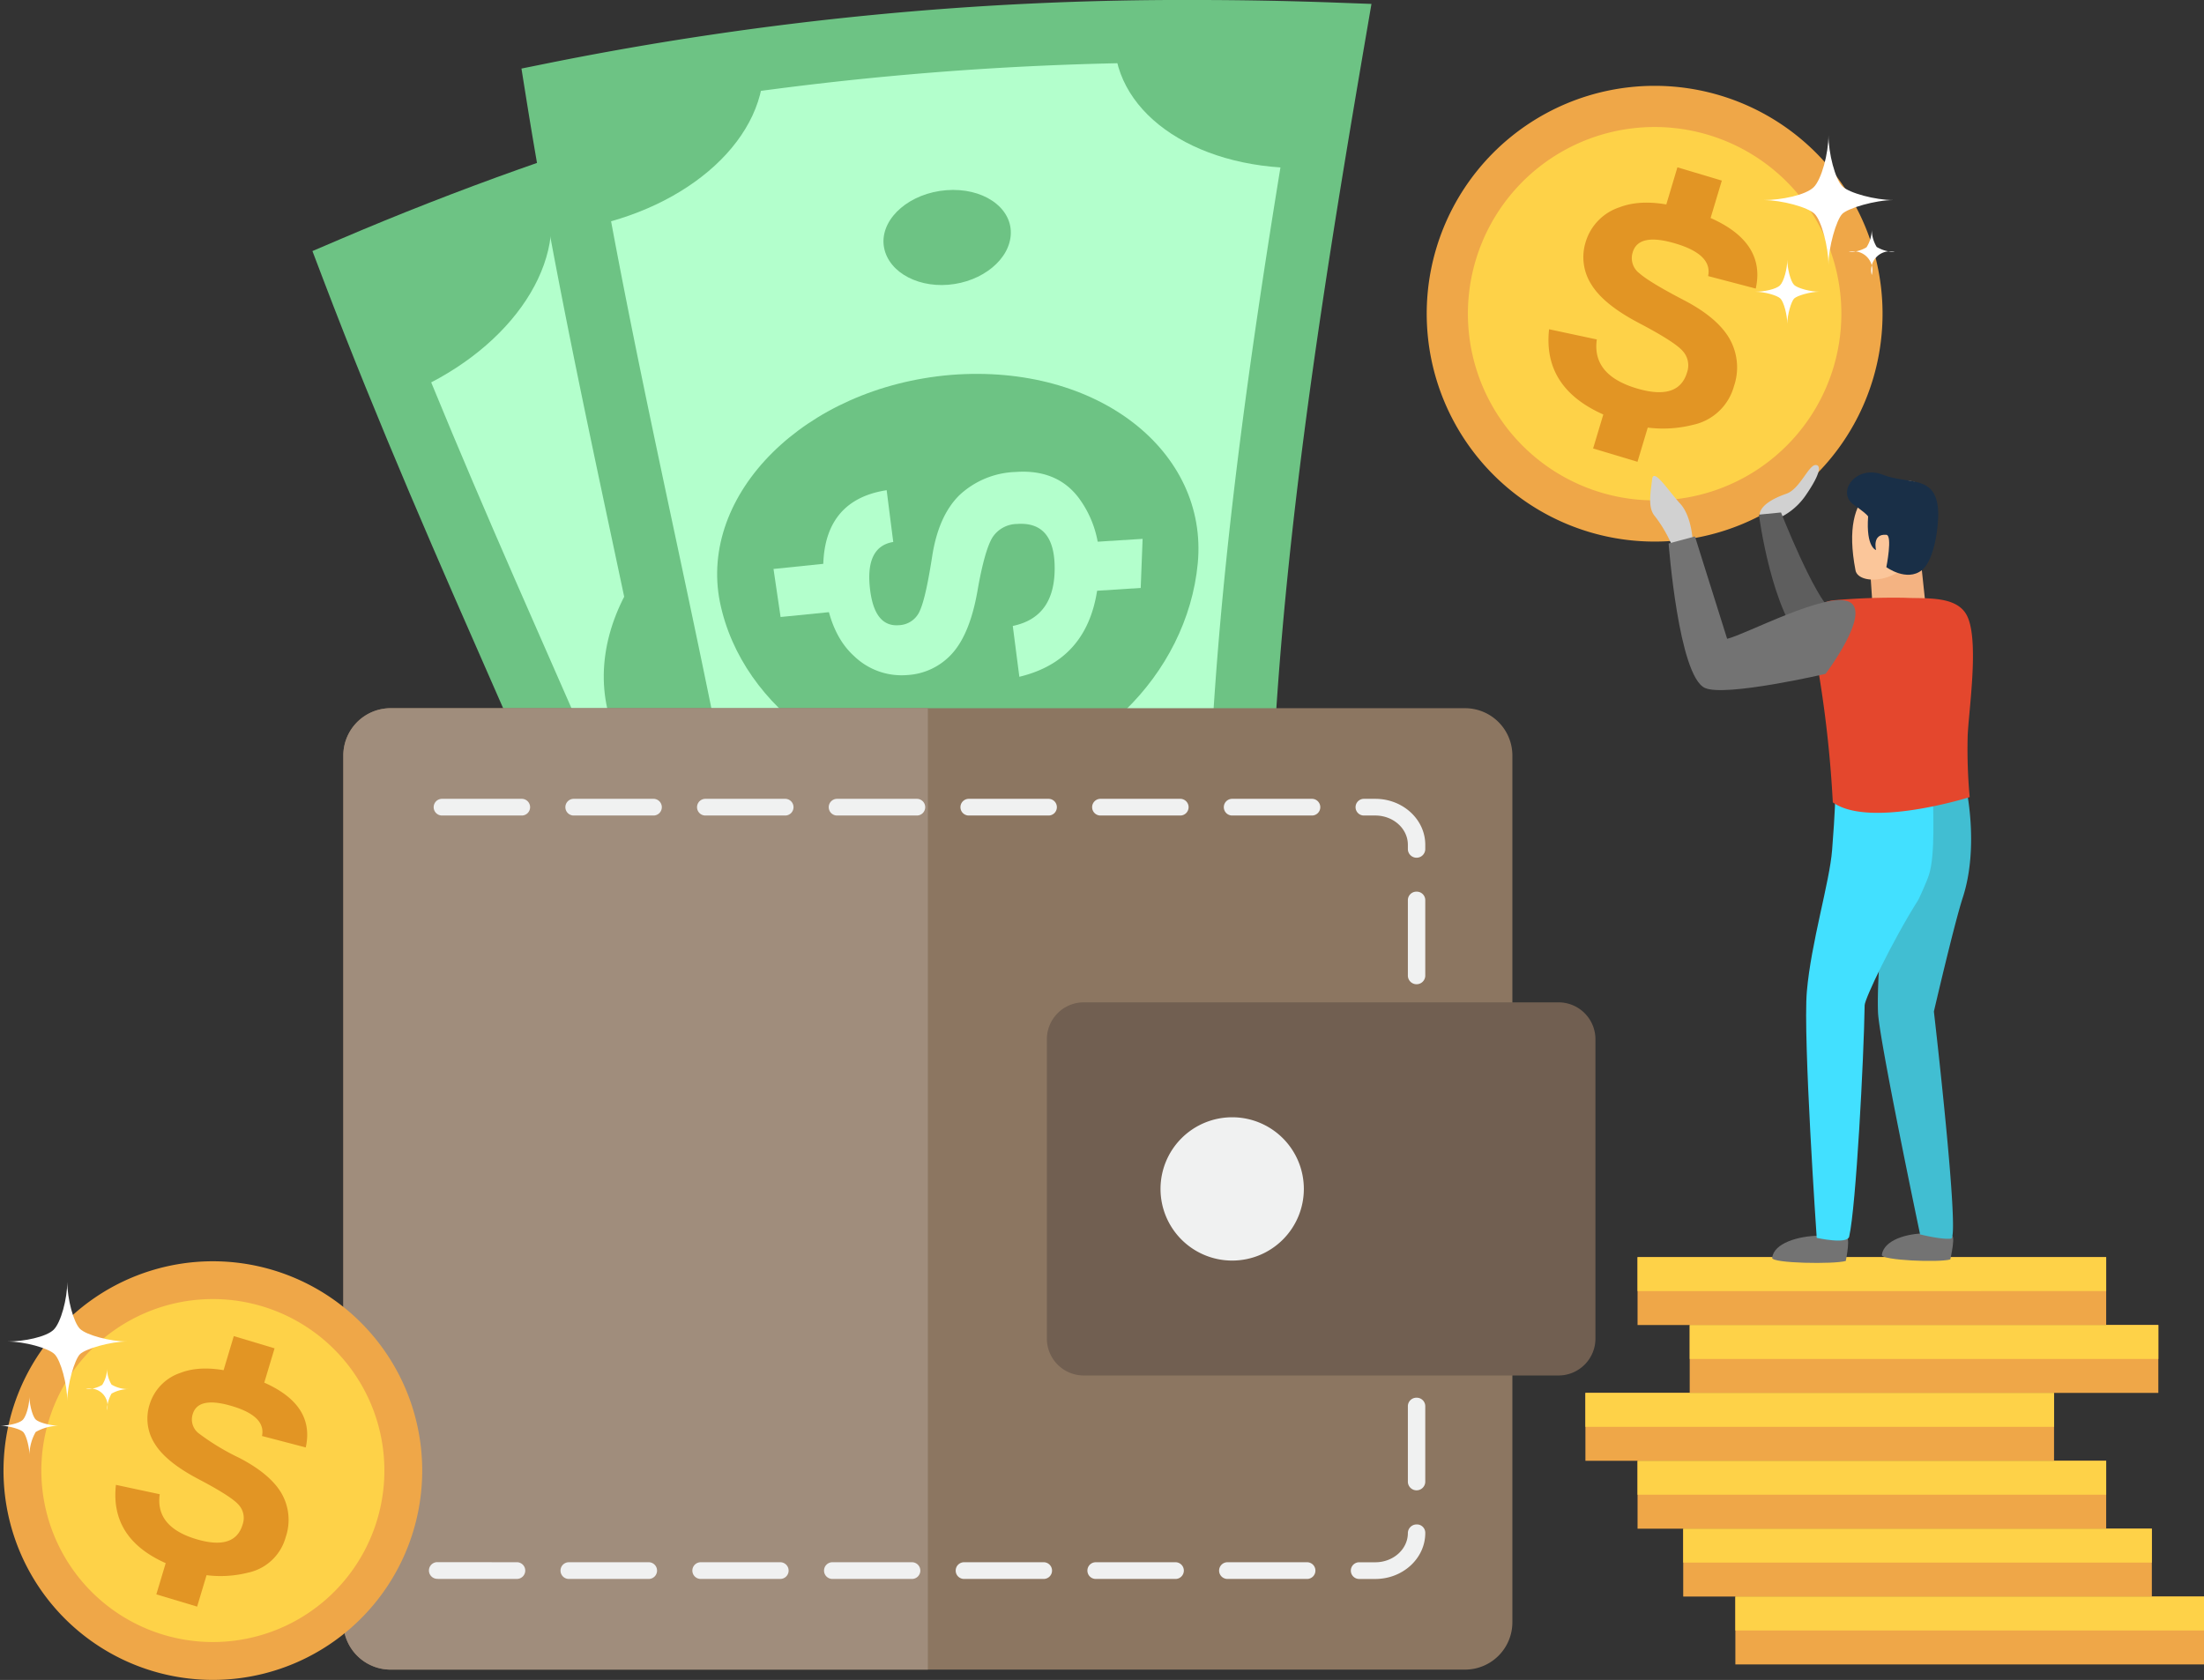 <svg xmlns="http://www.w3.org/2000/svg" width="445.05" height="339.291" viewBox="0 0 445.05 339.291">
    <rect x="0" y="0" width="445.05" height="339.291" fill="#333333" stroke="none"/>
    <g data-name="Group 9121">
        <g data-name="Group 63">
            <g data-name="Group 53">
                <path data-name="Path 7552" d="M773.512 735.935c2.515 71.825 6.208 143.774 24.912 210.508-32.181 9.012-64.334 17.995-96.751 27.127C680 907.9 648.1 847.644 622.227 779.588c49.205-21.036 99.103-34.803 151.285-43.653z" transform="translate(-551.077 -725.455)" style="fill:#b3ffcc"/>
                <path data-name="Path 7552 - Outline" d="m752.007 703.068.253 7.215c2.551 72.848 6.359 143.65 24.682 209.024l1.705 6.084-28.018 7.844q-37.3 10.441-74.809 20.985l-5.82 1.639-1.895-5.74c-12.287-37.225-27.648-72.158-43.91-109.141-11.943-27.161-24.293-55.246-35.442-84.576l-2.155-5.67 5.577-2.384c47.411-20.269 97.364-34.685 152.712-44.073zm11.1 213.552c-16.684-62.777-20.711-129.786-23.22-198.647-49.369 8.842-94.367 21.845-137.141 39.63 10.458 26.994 21.912 53.043 33.014 78.29 15.556 35.377 30.294 68.893 42.421 104.535q34.655-9.753 69.038-19.36z" transform="translate(-523.51 -700.025)" style="fill:#6dc384"/>
                <path data-name="Path 7553" d="M885.307 1094.9c28.648-8.321 53.982 4.658 56.5 27.108 2.519 22.587-12.8 45.573-35.569 52.111-22.723 6.431-48.518-4.36-57.308-24.791-8.676-20.39 7.815-45.968 36.377-54.428z" transform="translate(-724.698 -1001.242)" style="fill:#6dc384"/>
                <path data-name="Path 7554" d="M943.782 1696.833q12.93-3.637 25.8-7.25c-4.091-14.1-19.49-22.065-34.453-17.712 3.071 8.237 5.976 16.546 8.653 24.962z" transform="translate(-793.186 -1448.718)" style="fill:#6dc384"/>
                <path data-name="Path 7555" d="M951.968 1193.073c-3.5 1.34-4.429 4.645-2.8 9.848 1.639 5.236 4.1 7.334 7.339 6.37a4.751 4.751 0 0 0 3.558-3.826c.422-1.97.453-5.675.18-11.193s.693-9.915 2.89-13.192a17.447 17.447 0 0 1 10.166-6.88c5.323-1.516 9.883-.655 13.5 2.53a21.216 21.216 0 0 1 6.841 12.471c2.312 12.357-1.427 20.74-11.22 25.351q-1.693-4.884-3.386-9.781c5.33-2.314 7.279-6.7 5.9-13.216-1.285-6.107-4.358-8.512-9.241-7.128a6 6 0 0 0-4.275 3.6c-.684 1.775-.988 5.576-.8 11.318s-.607 10.162-2.37 13.25a13.138 13.138 0 0 1-8.02 6.207 13.789 13.789 0 0 1-11.321-1.551c-3.707-2.173-6.568-6.085-8.515-11.8-3.9-11.314-1.144-18.885 8.138-22.343l3.436 9.965z" transform="translate(-795.938 -1064.002)" style="fill:#b3ffcc"/>
                <path data-name="Path 7556" d="M908.06 1290.784q1.56 4.673 3.121 9.321-5.06 1.568-10.173 3.192l-3.368-9.208q5.232-1.682 10.42-3.305z" transform="translate(-764.18 -1154.771)" style="fill:#b3ffcc"/>
                <path data-name="Path 7557" d="M1179.356 1212.149q.8 4.9 1.64 9.783-5.062 1.382-10.086 2.78-.964-4.858-1.9-9.735 5.156-1.426 10.346-2.828z" transform="translate(-974.154 -1093.927)" style="fill:#b3ffcc"/>
                <path data-name="Path 7558" d="M1303.252 1579.805q-3.452-12.861-6.374-25.866c-14.553 4.062-23.242 18.889-19.283 33.044q12.825-3.591 25.657-7.178z" transform="translate(-1057.43 -1358.388)" style="fill:#6dc384"/>
                <path data-name="Path 7559" d="M1139.325 737.857q-20.826 3.6-41.115 8.266c2.3 15.585 20.888 23.732 42.431 19.227-.441-9.177-.853-18.357-1.316-27.493z" transform="translate(-919.371 -726.942)" style="fill:#6dc384"/>
                <path data-name="Path 7560" d="M622.227 876.636q5.077 13.008 10.289 25.685c20.573-8.263 33.372-25.7 29.109-40.961q-19.825 6.918-39.398 15.276z" transform="translate(-551.077 -822.504)" style="fill:#6dc384"/>
                <path data-name="Path 7561" d="M1107.453 1527.057a9.161 9.161 0 0 1 11.541 6.187 9.432 9.432 0 0 1-18.136 5.138 9.2 9.2 0 0 1 6.595-11.325z" transform="translate(-921.14 -1337.293)" style="fill:#6dc384"/>
                <path data-name="Path 7562" d="M944.123 940.63c7.038-2.044 13.516.646 14.513 5.818s-3.6 10.85-10.247 12.8c-6.61 1.943-13.113-.48-14.5-5.558-1.351-5.083 3.211-11.01 10.234-13.06z" transform="translate(-792.042 -883.307)" style="fill:#6dc384"/>
                <path data-name="Path 7563" d="M961.952 718.061c-12.13 70.839-23.134 142.039-18.379 211.178-33.341 2.285-66.648 4.548-100.245 6.9-7.88-68.7-26.871-134.185-38.374-206.078 52.452-10.597 104.106-13.937 156.998-12z" transform="translate(-692.463 -711.222)" style="fill:#b3ffcc"/>
                <path data-name="Path 7563 - Outline" d="M909.264 689.615c9.256 0 18.78.177 28.307.526l7.214.264-1.219 7.116c-12.3 71.847-22.962 141.946-18.3 209.678l.434 6.3-28.159 1.928a46656.34 46656.34 0 0 0-78.381 5.406l-6.03.423-.689-6.005c-4.467-38.948-12.41-76.275-20.819-115.794-6.175-29.019-12.56-59.025-17.517-90.006l-.958-5.99 5.945-1.2a649.785 649.785 0 0 1 130.172-12.646zm20.629 12.922a757.134 757.134 0 0 0-20.629-.286 639.375 639.375 0 0 0-121.7 11.224c4.755 28.554 10.677 56.384 16.417 83.357 8.044 37.8 15.664 73.616 20.3 110.982q36.351-2.54 72.4-4.988l15.592-1.067c-3.587-64.859 6.085-131.288 17.62-199.222z" transform="translate(-667.85 -689.615)" style="fill:#6dc384"/>
                <path data-name="Path 7564" d="M995.052 1023.579c29.739-2.326 51.91 15.529 49.813 38.023-2.123 22.627-21.791 42.021-45.415 43.8-23.556 1.68-46.621-14.127-51.076-35.918-4.354-21.727 16.991-43.421 46.678-45.905z" transform="translate(-802.998 -947.863)" style="fill:#6dc384"/>
                <path data-name="Path 7565" d="M962.932 1593.834q13.4-.935 26.736-1.856c-1.143-14.639-14.6-25.565-30.137-24.343 1.331 8.688 2.491 17.416 3.401 26.199z" transform="translate(-812.068 -1368.914)" style="fill:#6dc384"/>
                <path data-name="Path 7566" d="M1056.637 1124.877c-3.7.6-5.28 3.648-4.739 9.075.541 5.46 2.523 8.014 5.893 7.728a4.748 4.748 0 0 0 4.261-3.024c.814-1.843 1.6-5.464 2.451-10.922s2.693-9.568 5.51-12.33a17.451 17.451 0 0 1 11.35-4.67c5.522-.4 9.812 1.368 12.71 5.222a21.2 21.2 0 0 1 4.163 13.6c-.246 12.568-5.61 20.017-16.137 22.543q-.664-5.128-1.327-10.265c5.689-1.182 8.486-5.079 8.459-11.742-.018-6.241-2.538-9.22-7.6-8.857a6 6 0 0 0-4.918 2.653c-1.029 1.6-2.1 5.259-3.08 10.92q-1.493 8.5-5.013 12.492a13.142 13.142 0 0 1-9.114 4.447 13.789 13.789 0 0 1-10.769-3.819c-3.19-2.88-5.194-7.292-5.94-13.288-1.523-11.87 2.718-18.723 12.509-20.223q.662 5.244 1.331 10.46z" transform="translate(-876.263 -1015.413)" style="fill:#b3ffcc"/>
                <path data-name="Path 7567" d="M1008.991 1192.57q.576 4.893 1.16 9.761-5.272.507-10.607 1.059-.716-4.843-1.428-9.7 5.464-.585 10.875-1.12z" transform="translate(-841.923 -1078.778)" style="fill:#b3ffcc"/>
                <path data-name="Path 7568" d="M1290.531 1170.647q-.213 4.963-.383 9.912-5.238.325-10.442.673.045-4.953.118-9.918 5.339-.349 10.707-.667z" transform="translate(-1059.805 -1061.815)" style="fill:#b3ffcc"/>
                <path data-name="Path 7569" d="M1319.547 1562.685q-.767-13.293-.986-26.621c-15.075 1.02-26.594 13.772-25.594 28.436q13.285-.911 26.58-1.815z" transform="translate(-1070.018 -1344.556)" style="fill:#6dc384"/>
                <path data-name="Path 7570" d="M1344.214 718c-14.084-.472-28.035-.572-41.937-.261-.916 15.727 15.629 27.481 37.638 27.447 1.434-9.079 2.895-18.152 4.299-27.186z" transform="translate(-1077.24 -711.234)" style="fill:#6dc384"/>
                <path data-name="Path 7571" d="M804.953 749.119q2.327 13.767 4.855 27.24c21.823-3.911 37.9-18.387 36.824-34.192q-20.821 2.744-41.679 6.952z" transform="translate(-692.463 -730.277)" style="fill:#6dc384"/>
                <path data-name="Path 7572" d="M1151.481 1463.208a9.163 9.163 0 0 1 10.043 8.4 9.432 9.432 0 0 1-18.8 1.346 9.2 9.2 0 0 1 8.757-9.746z" transform="translate(-953.788 -1288.165)" style="fill:#6dc384"/>
                <path data-name="Path 7573" d="M1108.943 859.2c7.305-.572 13.1 3.379 13.029 8.645s-5.735 9.891-12.635 10.455c-6.868.559-12.744-3.135-13.072-8.389-.285-5.257 5.387-10.134 12.678-10.711z" transform="translate(-917.858 -820.787)" style="fill:#6dc384"/>
                <path data-name="Path 7575" d="M850.227 1506.43a9.561 9.561 0 0 1-9.559 9.561H623.725a9.562 9.562 0 0 1-9.565-9.561v-175.051a9.563 9.563 0 0 1 9.565-9.561h216.943a9.561 9.561 0 0 1 9.559 9.561z" transform="translate(-544.836 -1178.783)" style="fill:#8c7661"/>
                <path data-name="Path 7576" d="M623.725 1321.818a9.563 9.563 0 0 0-9.565 9.561v175.051a9.562 9.562 0 0 0 9.565 9.561H732.2v-194.173z" transform="translate(-544.836 -1178.783)" style="fill:#a08d7c"/>
                <path data-name="Path 7577" d="M693.276 1402.727h15.955a1.687 1.687 0 1 1 0 3.371h-15.955a1.687 1.687 0 1 1 0-3.371zm26.6 0h15.953a1.687 1.687 0 1 1 0 3.371h-15.958a1.687 1.687 0 1 1 0-3.371zm26.587 0h15.958a1.687 1.687 0 1 1 0 3.371h-15.963a1.687 1.687 0 1 1 0-3.371zm26.593 0h15.958a1.687 1.687 0 1 1 0 3.371h-15.963a1.687 1.687 0 1 1 0-3.371zm26.6 0H815.6a1.687 1.687 0 1 1 0 3.371h-15.953a1.687 1.687 0 1 1 0-3.371zm26.591 0H842.2a1.687 1.687 0 1 1 0 3.371h-15.962a1.687 1.687 0 1 1 0-3.371zm26.591 0h15.953a1.687 1.687 0 1 1 0 3.371h-15.962a1.687 1.687 0 1 1 0-3.371zm26.593 0h2.233c5.557 0 10.085 4.16 10.085 9.281v.927a1.758 1.758 0 0 1-3.513 0v-.927c0-3.259-2.947-5.91-6.572-5.91h-2.233a1.687 1.687 0 1 1 0-3.371zm10.561 18.748a1.72 1.72 0 0 1 1.757 1.684v15.329a1.758 1.758 0 0 1-3.513 0v-15.329a1.722 1.722 0 0 1 1.748-1.684zm0 25.55a1.723 1.723 0 0 1 1.757 1.689v15.328a1.758 1.758 0 0 1-3.513 0v-15.328a1.724 1.724 0 0 1 1.748-1.689zm0 25.551a1.722 1.722 0 0 1 1.757 1.685v15.333a1.758 1.758 0 0 1-3.513 0v-15.333a1.723 1.723 0 0 1 1.748-1.685zm0 25.554a1.72 1.72 0 0 1 1.757 1.685v15.33a1.758 1.758 0 0 1-3.513 0v-15.33a1.722 1.722 0 0 1 1.748-1.686zm0 25.553a1.72 1.72 0 0 1 1.757 1.688v15.329a1.758 1.758 0 0 1-3.513 0v-15.33a1.722 1.722 0 0 1 1.748-1.688zm0 25.594a1.685 1.685 0 0 1 1.757 1.64v.094c0 5.118-4.528 9.28-10.085 9.28h-3.2a1.687 1.687 0 1 1 0-3.372h3.2c3.625 0 6.572-2.651 6.572-5.907a1.763 1.763 0 0 1 1.748-1.735zm-197.684 7.623h.118l15.838.009a1.687 1.687 0 1 1 0 3.372h-15.491c-.195 0-.384 0-.581-.018a1.685 1.685 0 1 1 .116-3.368zm26.594.013h15.952a1.688 1.688 0 1 1 0 3.372H718.9a1.688 1.688 0 1 1 0-3.372zm26.593 0h15.951a1.687 1.687 0 1 1 0 3.372H745.5a1.687 1.687 0 1 1 0-3.372zm26.592 0h15.955a1.687 1.687 0 1 1 0 3.372h-15.955a1.687 1.687 0 1 1 0-3.372zm26.587 0h15.963a1.687 1.687 0 1 1 0 3.372h-15.963a1.687 1.687 0 1 1 0-3.372zm26.6 0h15.955a1.688 1.688 0 1 1 0 3.372H825.27a1.687 1.687 0 1 1 0-3.372zm26.594 0h15.954a1.687 1.687 0 1 1 0 3.372h-15.958a1.687 1.687 0 1 1 0-3.372z" transform="translate(-603.947 -1241.389)" style="fill:#f0f1f1"/>
                <path data-name="Path 7578" d="M1352.866 1652.3a7.463 7.463 0 0 1-7.461 7.454h-95.855a7.459 7.459 0 0 1-7.458-7.454v-60.461a7.459 7.459 0 0 1 7.458-7.449h95.855a7.463 7.463 0 0 1 7.461 7.449z" transform="translate(-1030.7 -1381.95)" style="fill:#715f51"/>
                <path data-name="Path 7579" d="M1372.465 1701.462a14.471 14.471 0 1 1-14.47-14.47 14.466 14.466 0 0 1 14.47 14.47z" transform="translate(-1109.182 -1461.339)" style="fill:#f0f1f1"/>
                <path data-name="Path 7580" d="M393.652 1869.771a42.275 42.275 0 1 1-28.537-52.534 42.279 42.279 0 0 1 28.537 52.534z" transform="translate(-310.132 -1560.762)" style="fill:#efa748"/>
                <path data-name="Path 7581" d="M412.46 1893.718a34.635 34.635 0 1 1-23.377-43.047 34.635 34.635 0 0 1 23.377 43.047z" transform="translate(-336.267 -1586.878)" style="fill:#fed248"/>
                <path data-name="Path 7582" d="M440.312 1924.927q.824-3.981-6.015-6.027-6.869-2.061-7.969 1.6a3.523 3.523 0 0 0 1.238 3.913 47.875 47.875 0 0 0 8.212 4.96q6.3 3.292 8.53 7.232a10.757 10.757 0 0 1 .791 8.752 10.04 10.04 0 0 1-7.621 7.172 22.625 22.625 0 0 1-12.419-.389q-15.651-4.7-14.244-17.346l8.846 1.893q-.928 6.578 7.375 9.071 7.786 2.326 9.358-2.944a3.947 3.947 0 0 0-.848-4.045c-1.022-1.139-3.731-2.86-8.105-5.159s-7.314-4.692-8.819-7.176a9.392 9.392 0 0 1-1-7.887 9.721 9.721 0 0 1 6.244-6.379q4.916-1.9 12.5.376 15.038 4.511 12.78 14.692z" transform="translate(-387.407 -1634.901)" style="fill:#e29524"/>
                <path data-name="Path 7583" d="m514.735 1892.283-8.227-2.469 2.242-7.483 8.233 2.469z" transform="translate(-461.539 -1612.482)" style="fill:#e29524"/>
                <path data-name="Path 7606" d="M0 0h7.817v8.6H0z" transform="rotate(-73.296 232.2 139.79)" style="fill:#e29524"/>
                <path data-name="Path 7584" d="M326.658 1858.066c0-3.32 1.467-8.369 2.563-9.466 1.07-1.072 6.143-2.563 9.464-2.563-3.32 0-8.2-1.3-9.464-2.562-1.323-1.321-2.563-6.141-2.563-9.464 0 3.405-1.279 8.18-2.731 9.627-1.487 1.493-6.062 2.4-9.294 2.4 3.318 0 8.216 1.317 9.462 2.563 1.264 1.264 2.563 6.145 2.563 9.465z" transform="translate(-313.075 -1575.096)" style="fill:#fff"/>
                <path data-name="Path 7585" d="M388.631 1919.277a6.94 6.94 0 0 1 .909-3.368 7.037 7.037 0 0 1 3.37-.913 6.5 6.5 0 0 1-3.37-.913 6.387 6.387 0 0 1-.909-3.371 6.253 6.253 0 0 1-.972 3.429 5.905 5.905 0 0 1-3.311.854 3.51 3.51 0 0 1 4.284 4.281z" transform="translate(-367.017 -1634.443)" style="fill:#fff"/>
                <path data-name="Path 7586" d="M313.694 1947.957a9.63 9.63 0 0 1 1.262-4.674 9.706 9.706 0 0 1 4.678-1.267c-1.64 0-4.054-.643-4.678-1.264-.654-.655-1.262-3.038-1.262-4.678 0 1.682-.634 4.042-1.35 4.756-.738.736-2.993 1.186-4.594 1.186 1.641 0 4.059.649 4.677 1.267s1.267 3.033 1.267 4.674z" transform="translate(-307.75 -1654.066)" style="fill:#fff"/>
                <path data-name="Path 7587" d="M1671.229 825.283a46.023 46.023 0 1 1-31.064-57.195 46.023 46.023 0 0 1 31.064 57.195z" transform="translate(-1292.982 -748.859)" style="fill:#efa748"/>
                <path data-name="Path 7588" d="M1691.7 851.364a37.706 37.706 0 1 1-25.45-46.862 37.7 37.7 0 0 1 25.45 46.862z" transform="translate(-1321.43 -777.301)" style="fill:#fed248"/>
                <path data-name="Path 7589" d="M1722.017 885.331q.9-4.335-6.547-6.561-7.476-2.244-8.674 1.742a3.838 3.838 0 0 0 1.347 4.26q2.077 1.828 8.941 5.4t9.288 7.872a11.725 11.725 0 0 1 .863 9.533 10.942 10.942 0 0 1-8.3 7.807 24.609 24.609 0 0 1-13.519-.427q-17.04-5.11-15.512-18.885l9.636 2.06q-1.013 7.163 8.028 9.876 8.469 2.535 10.188-3.2a4.306 4.306 0 0 0-.923-4.4q-1.676-1.862-8.825-5.616t-9.6-7.811a10.249 10.249 0 0 1-1.1-8.59 10.586 10.586 0 0 1 6.8-6.946q5.346-2.072 13.61.41 16.374 4.908 13.917 16z" transform="translate(-1377.099 -829.574)" style="fill:#e29524"/>
                <path data-name="Path 7590" d="m1803.054 849.8-8.957-2.688 2.438-8.149 8.965 2.685z" transform="translate(-1457.816 -805.171)" style="fill:#e29524"/>
                <path data-name="Path 7607" d="M0 0h8.51v9.358H0z" transform="rotate(-73.292 221.726 -170.928)" style="fill:#e29524"/>
                <path data-name="Path 7591" d="M1894.908 836.541c0-3.616 1.6-9.115 2.79-10.308 1.167-1.166 6.687-2.787 10.3-2.789-3.614 0-8.928-1.414-10.3-2.786-1.44-1.439-2.79-6.692-2.79-10.305 0 3.7-1.4 8.908-2.967 10.478-1.626 1.624-6.6 2.613-10.125 2.613 3.613 0 8.947 1.432 10.3 2.789 1.379 1.376 2.792 6.692 2.792 10.308z" transform="translate(-1525.689 -783.037)" style="fill:#fff"/>
                <path data-name="Path 7592" d="M1962.385 903.189a3.821 3.821 0 0 1 4.662-4.664 7.083 7.083 0 0 1-3.667-.992 6.923 6.923 0 0 1-.994-3.667 6.794 6.794 0 0 1-1.056 3.731 6.414 6.414 0 0 1-3.6.928 3.819 3.819 0 0 1 4.658 4.664z" transform="translate(-1584.425 -847.655)" style="fill:#fff"/>
                <path data-name="Path 7593" d="M1880.8 934.4c0-1.788.789-4.5 1.379-5.091s3.3-1.38 5.091-1.38c-1.787 0-4.413-.7-5.091-1.376-.711-.711-1.379-3.305-1.379-5.091 0 1.83-.688 4.4-1.466 5.177-.8.8-3.26 1.291-5 1.291 1.786 0 4.42.708 5.089 1.38s1.377 3.305 1.377 5.09z" transform="translate(-1519.897 -869.01)" style="fill:#fff"/>
                <path data-name="Path 7608" d="M0 0h94.629v13.709H0z" transform="translate(330.669 253.904)" style="fill:#efa748"/>
                <path data-name="Path 7609" d="M0 0h94.629v6.854H0z" transform="translate(330.669 253.904)" style="fill:#fed248"/>
                <path data-name="Path 7610" d="M0 0h94.629v13.709H0z" transform="translate(341.201 267.613)" style="fill:#efa748"/>
                <path data-name="Path 7611" d="M0 0h94.629v6.854H0z" transform="translate(341.201 267.613)" style="fill:#fed248"/>
                <path data-name="Path 7612" d="M0 0h94.629v13.709H0z" transform="translate(320.14 281.324)" style="fill:#efa748"/>
                <path data-name="Path 7613" d="M0 0h94.629v6.854H0z" transform="translate(320.14 281.324)" style="fill:#fed248"/>
                <path data-name="Path 7614" d="M0 0h94.629v13.709H0z" transform="translate(330.669 295.033)" style="fill:#efa748"/>
                <path data-name="Path 7615" d="M0 0h94.629v6.854H0z" transform="translate(330.669 295.033)" style="fill:#fed248"/>
                <path data-name="Path 7616" d="M0 0h94.629v13.709H0z" transform="translate(339.889 308.742)" style="fill:#efa748"/>
                <path data-name="Path 7617" d="M0 0h94.629v6.855H0z" transform="translate(339.889 308.742)" style="fill:#fed248"/>
                <path data-name="Path 7618" d="M0 0h94.629v13.709H0z" transform="translate(350.42 322.451)" style="fill:#efa748"/>
                <path data-name="Path 7619" d="M0 0h94.629v6.854H0z" transform="translate(350.42 322.451)" style="fill:#fed248"/>
                <path data-name="Path 7594" d="M1880.029 1116.209a13.35 13.35 0 0 0 7.558-5.42c3.089-4.5 3.023-6.058 1.956-6.06-1.441 0-3.163 4.843-5.908 5.8-6.349 2.215-5.343 4.679-5.343 4.679z" transform="translate(-1522.917 -1010.811)" style="fill:#d1d1d1"/>
                <path data-name="Path 7595" d="M1887.145 1174.139c4.532 4.287 21.069 5.035 29.784 3.024 5.28-1.218-4.367-10.518-4.367-10.518s-16.632 3.151-20.2.326-10.279-19.889-10.279-19.889l-4.463.441s2.58 20.05 9.525 26.616z" transform="translate(-1522.447 -1043.581)" style="fill:#5e5e5e"/>
                <path data-name="Path 7596" d="M1789.18 1128.278s-.094-5.462-2.571-8.168-5.4-7.354-5.674-4.9-.952 5.69.54 7.405a26.35 26.35 0 0 1 3.781 6.712c.106.75 3.924-1.049 3.924-1.049z" transform="translate(-1447.327 -1018.384)" style="fill:#d1d1d1"/>
                <path data-name="Path 7597" d="M2001.142 1791.253s-3.751-.616-4.868-.622c-3.9-.02-8.536 1.335-8.961 4.339-.159 1.121 11.617 1.585 13.824.922.001 0 1.329-5.768.005-4.639z" transform="translate(-1607.317 -1541.529)" style="fill:#737373"/>
                <path data-name="Path 7598" d="M1904.124 1793.234s-4.04-.534-5.234-.519c-4.176.059-9.113 1.5-9.445 4.472-.124 1.11 12.532 1.322 14.864.626 0 0 1.184-5.72-.185-4.579z" transform="translate(-1531.592 -1543.142)" style="fill:#737373"/>
                <path data-name="Path 7599" d="M1989.723 1428.16s4.112-17.73 5.822-22.97c3.415-10.46.618-22.555.618-22.555l-17.956-2.548c-.238 3.081-.627 6.129-.975 9.254-.469 4.257.2 8.521-.388 12.758a7.148 7.148 0 0 1 .929 5.114 23.559 23.559 0 0 1 2.092-2.173s-1.716 15.322-1.427 23.25c.2 5.412 8.5 44.892 8.5 44.892s4.472 1.115 6.273.841-3.488-45.863-3.488-45.863z" transform="translate(-1599.217 -1223.869)" style="fill:#41bed2"/>
                <path data-name="Path 7600" d="M1944.523 1399.337c1.313-4.086.812-12.975.787-17.789-.005-1.2-1.571-1.882-1.942-3.048l-17.9 3c.234 2.119.107 4.854-.5 12.82-.5 6.489-4.253 18.692-5.1 28.575-.8 9.268 1.994 49.753 1.994 49.753s6.179 1.382 6.555-.253c1.385-6.033 2.963-36.008 3.123-46.73.02-1.289 5.451-12.768 10.9-21.393-.005.003 1.6-3.428 2.083-4.935z" transform="translate(-1555.014 -1222.641)" style="fill:#42e0ff"/>
                <path data-name="Path 7601" d="m1977.571 1193.776-.635-9.442 9.976-4.4 1.471 13.844z" transform="translate(-1599.288 -1068.998)" style="fill:#f4b382"/>
                <path data-name="Path 7602" d="M1930.731 1227.44s-2.792-3.539 2.509-3.924a138.528 138.528 0 0 1 13.866-.47c4.186.218 10.408-.476 12.549 3.48 2.63 4.863.419 19.169.21 24.442a106.64 106.64 0 0 0 .406 12.341s-20.221 6.374-27.637 1.06a236.506 236.506 0 0 0-2.646-24.943c-1.576-9.38.743-11.986.743-11.986z" transform="translate(-1562.537 -1102.317)" style="fill:#e4472d"/>
                <path data-name="Path 7603" d="M1961.494 1136.736c.58 3.015 9.431 3 13.275-4.859s1.7-12.99-2.7-13.261-13.869 1.042-10.575 18.12z" transform="translate(-1586.812 -1021.533)" style="fill:#fbc69a"/>
                <path data-name="Path 7604" d="M1960.488 1120.257s.079-.276-2.933-2.412c-3.542-2.514.517-8.189 5.992-6 4.928 1.968 10.662-.161 11.081 7.2.17 2.977-.739 10.044-3.292 12.049-3.057 2.4-7.166-.611-7.166-.611s1.283-6.422 0-6.534c-2.945-.257-2.076 3.077-2.076 3.077s-2.053-.498-1.606-6.769z" transform="translate(-1583.263 -1015.935)" style="fill:#192f47"/>
                <path data-name="Path 7605" d="m1802.338 1168.471-5.313 1.427s2 26.743 7.322 29.176c4.08 1.864 24.365-2.841 24.365-2.841s9.3-12.292 4.821-14.532-21.04 6.618-24.693 7.447z" transform="translate(-1460.081 -1060.132)" style="fill:#737373"/>
            </g>
        </g>
    </g>
</svg>
